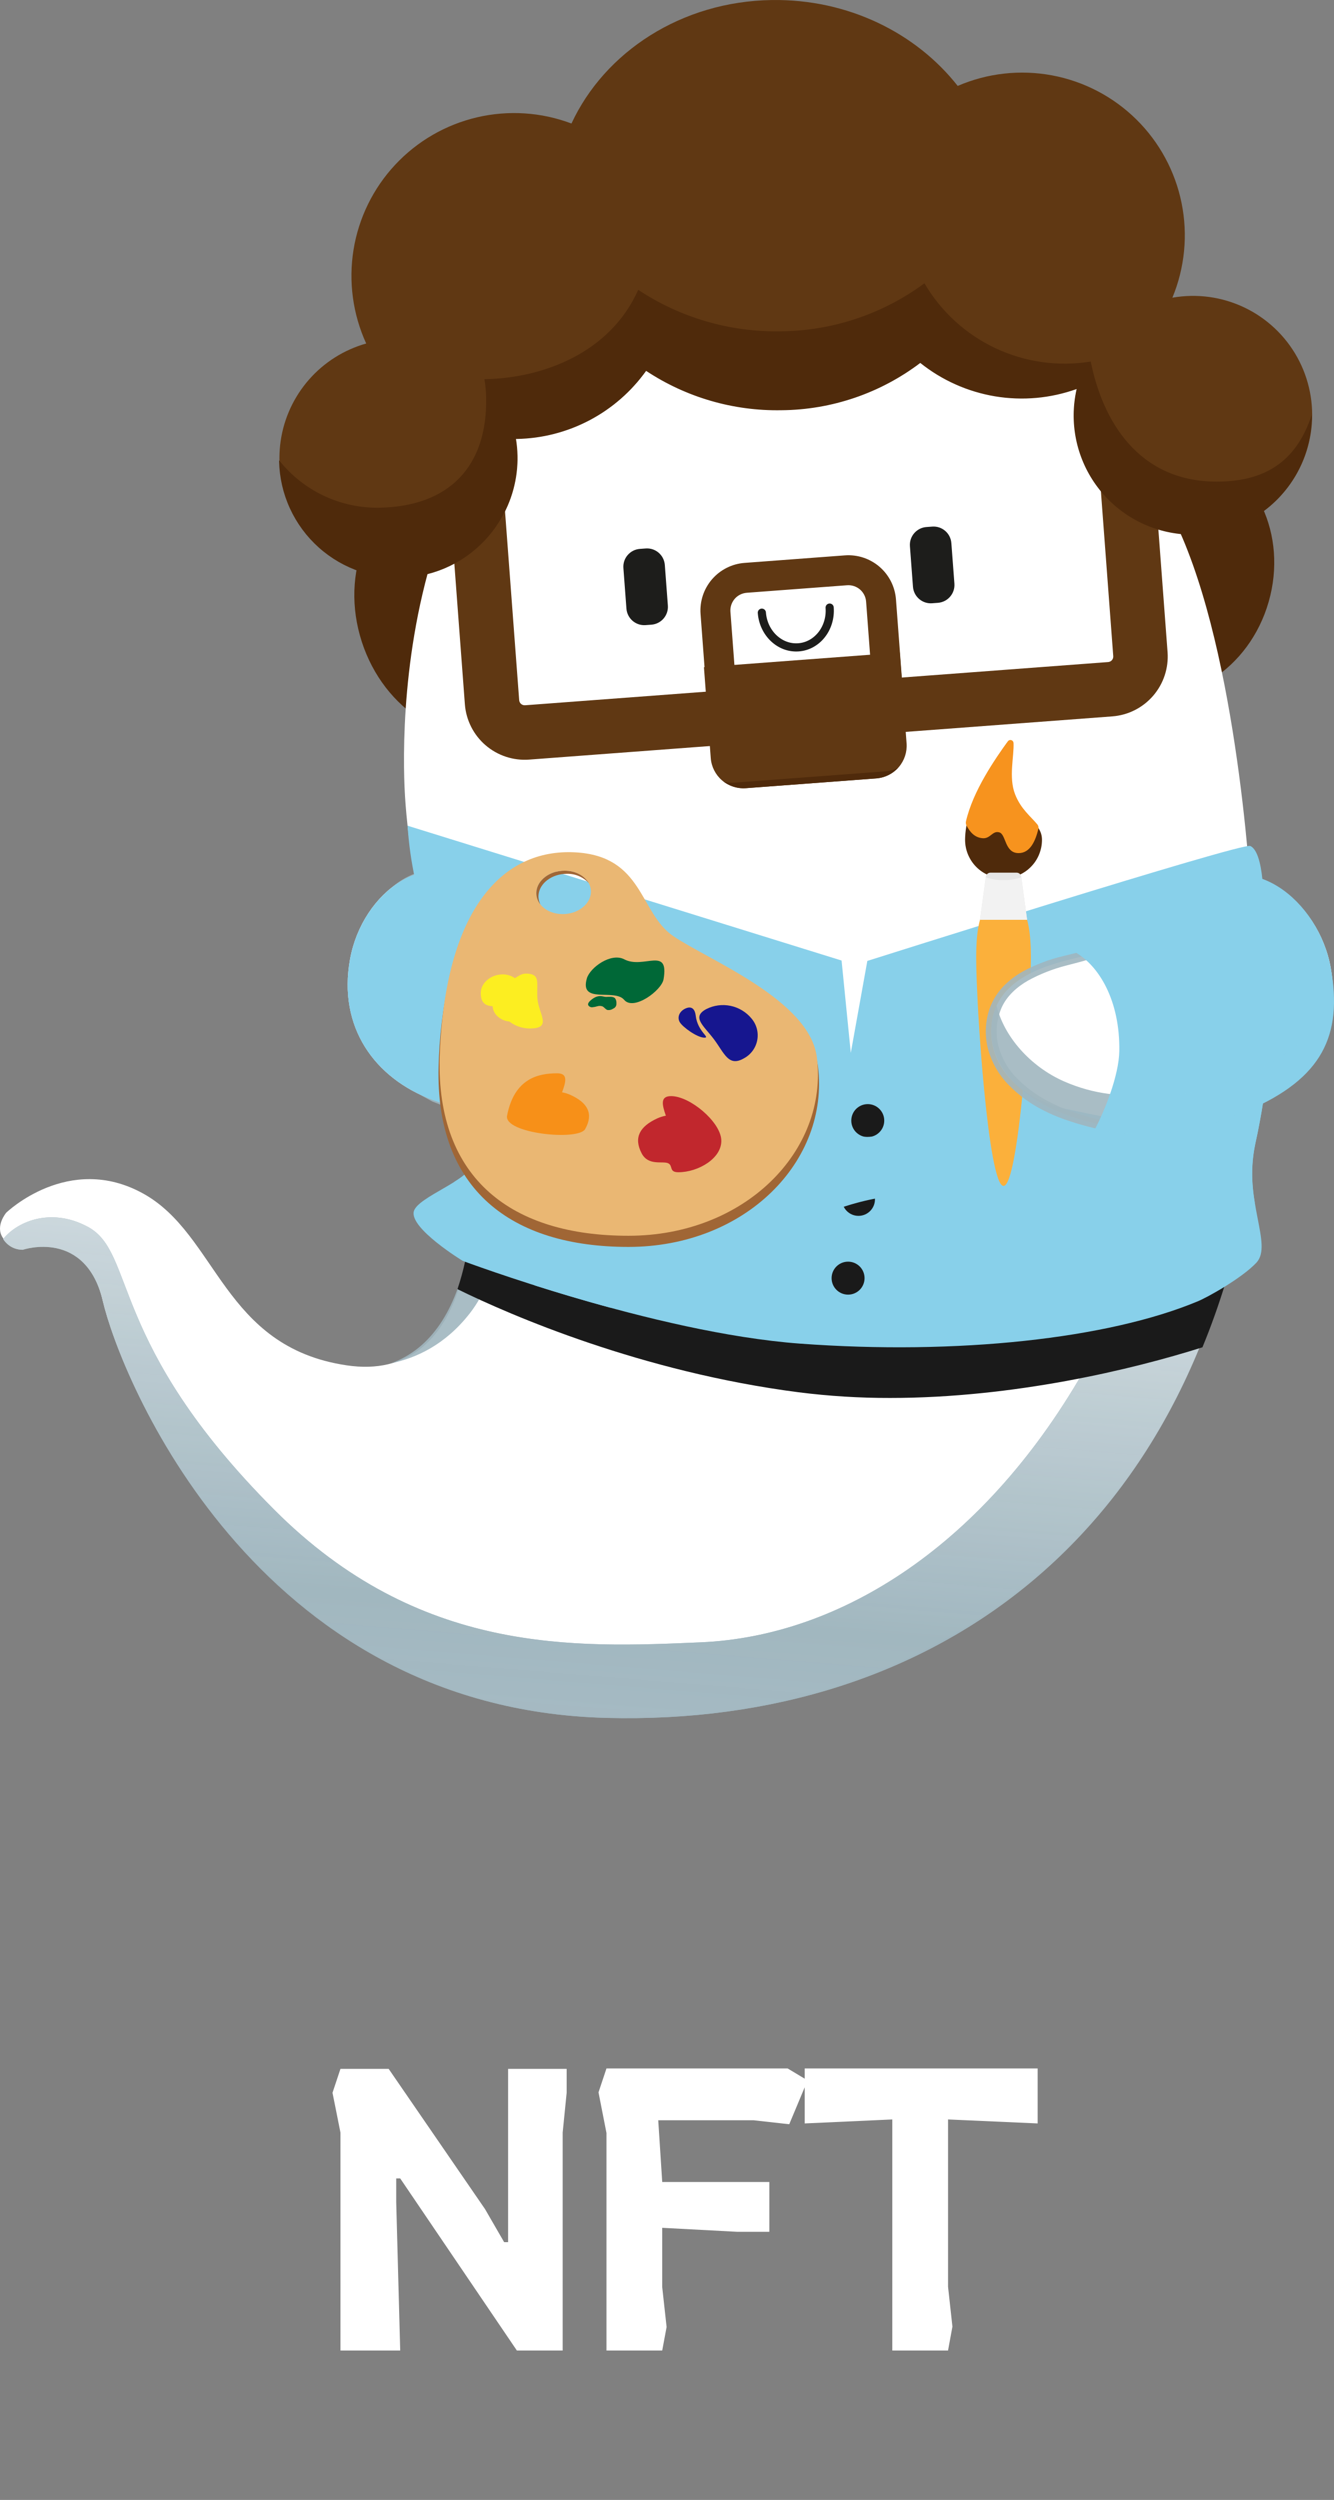 <svg width="134" height="251" viewBox="0 0 134 251" fill="none" xmlns="http://www.w3.org/2000/svg">
<rect x="0" y="0" width="134" height="251" fill="#808080" stroke="none"/>
<path d="M34.2 236V214.12L33.4 210.12L34.2 207.72H39.04L48.72 221.8L50.64 225.12H51.04V207.72H56.92V210.12L56.52 214.12V236H51.92L40.2 218.72H39.8V221.12L40.2 236H34.2ZM60.92 236V214.16L60.12 210.08L60.92 207.68H79.12L81.12 208.88L79.28 213.28L75.68 212.88H66.12L66.52 219.08H77.28V224.08H74.04L66.52 223.68V229.64L66.96 233.64L66.52 236H60.92ZM89.631 236V212.8L80.831 213.2V207.68H104.231V213.2L95.231 212.8V229.6L95.671 233.6L95.231 236H89.631Z" fill="white"/>
<path d="M50.98 73.505C56.828 71.611 59.756 64.479 57.52 57.575C55.285 50.671 48.731 46.61 42.883 48.504C37.035 50.398 34.106 57.53 36.342 64.434C38.578 71.338 45.132 75.399 50.98 73.505Z" fill="#4F2A0B"/>
<path d="M127.436 60.43C129.372 53.693 126.152 46.856 120.243 45.158C114.335 43.46 107.976 47.544 106.041 54.281C104.105 61.017 107.325 67.855 113.233 69.553C119.141 71.251 125.5 67.166 127.436 60.43Z" fill="#4F2A0B"/>
<path d="M60.856 172.329C25.419 171.404 12.051 138.02 10.317 130.594C8.583 123.168 2.247 125.327 2.247 125.327C1.853 125.334 1.463 125.239 1.116 125.051C0.769 124.863 0.477 124.589 0.268 124.254C-0.499 123.082 0.624 121.761 0.624 121.761C0.624 121.761 6.889 115.695 14.378 119.835C21.868 123.975 22.36 135.231 34.816 137.084C47.271 138.936 48.618 122.675 46.553 112.068C44.609 102.08 41.038 88.497 40.638 79.066C40.237 69.636 40.987 31.29 76.405 28.088C102.206 25.007 113.58 41.781 118.784 54.019C124.636 67.782 125.749 91.192 125.749 91.192C125.749 91.192 125.928 95.237 126.129 99.515C126.33 103.794 126.553 108.307 125.759 114.449C120.698 153.599 94.068 173.197 60.856 172.329Z" fill="white"/>
<path d="M60.907 172.484C94.12 173.352 120.75 153.753 125.811 114.603C126.605 108.461 126.382 103.949 126.181 99.67C125.98 95.391 125.8 91.347 125.493 86.961C121.838 108.364 120.113 117.576 109.3 136.885C99.051 155.187 84.386 164.283 70.434 164.892C57.731 165.446 42.084 166.159 27.508 151.539C10.811 134.793 13.691 125.776 8.814 123.173C4.916 121.093 1.526 122.835 0.32 124.409C0.529 124.743 0.821 125.018 1.168 125.206C1.515 125.394 1.904 125.489 2.299 125.481C2.299 125.481 8.634 123.322 10.368 130.748C12.102 138.174 25.471 171.558 60.907 172.484Z" fill="url(#paint0_radial)"/>
<path d="M60.907 172.484C94.12 173.352 120.75 153.753 125.811 114.603C126.605 108.461 126.382 103.949 126.181 99.67C125.98 95.391 125.8 91.347 125.493 86.961C121.838 108.364 120.113 117.576 109.3 136.885C99.051 155.187 84.386 164.283 70.434 164.892C57.731 165.446 42.084 166.159 27.508 151.539C10.811 134.793 13.691 125.776 8.814 123.173C4.916 121.093 1.526 122.835 0.32 124.409C0.529 124.743 0.821 125.018 1.168 125.206C1.515 125.394 1.904 125.489 2.299 125.481C2.299 125.481 8.634 123.322 10.368 130.748C12.102 138.174 25.471 171.558 60.907 172.484Z" fill="url(#paint1_linear)"/>
<path d="M64.857 55.068L64.276 55.111C63.287 55.185 62.545 56.047 62.62 57.036L62.925 61.108C62.999 62.097 63.861 62.839 64.85 62.764L65.431 62.721C66.42 62.647 67.162 61.785 67.087 60.796L66.782 56.724C66.708 55.735 65.846 54.993 64.857 55.068Z" fill="#1D1D1B"/>
<path d="M93.639 52.873L93.058 52.916C92.069 52.99 91.328 53.852 91.402 54.841L91.707 58.913C91.781 59.902 92.643 60.644 93.632 60.57L94.213 60.526C95.202 60.452 95.944 59.59 95.87 58.601L95.564 54.529C95.49 53.54 94.628 52.798 93.639 52.873Z" fill="#1D1D1B"/>
<path d="M46.559 101.98C45.79 99.848 42.678 93.559 42.678 93.559L46.421 111.363V111.363C46.478 111.65 46.539 111.936 46.604 112.222C48.46 120.301 47.687 133.915 39.247 136.885C41.788 136.372 44.732 135.022 47.203 131.849C53.332 123.977 48.721 108.467 46.559 101.98Z" fill="url(#paint2_radial)"/>
<path d="M35.156 96.325C36.374 89.54 43.124 84.531 48.535 89.244C52.635 92.815 57.746 94.62 61.182 95.444C65.415 96.459 69.049 98.225 69.254 102.385C69.459 106.544 65.958 109.607 61.751 110.494C55.426 111.827 50.288 112.993 43.479 110.447C37.597 108.247 33.937 103.111 35.156 96.325Z" fill="white"/>
<path d="M43.111 106.392C49.92 108.939 55.978 110.352 61.951 107.726C65.347 106.233 67.991 103.21 68.729 100.101C69.044 100.808 69.222 101.569 69.252 102.342C69.457 106.502 65.852 109.581 61.745 111.073C55.498 113.343 50.286 112.951 43.477 110.404C38.087 108.388 34.565 103.904 34.952 97.946C35.993 101.897 39.011 104.859 43.111 106.392Z" fill="url(#paint3_radial)"/>
<path d="M41.469 109.492L42.512 109.888L43.547 110.304L43.534 110.299C44.851 110.743 46.182 111.138 47.528 111.452C48.865 111.782 50.227 112.003 51.601 112.112C52.965 112.224 54.336 112.204 55.696 112.053C57.053 111.892 58.394 111.616 59.704 111.227C60.361 111.039 61.008 110.806 61.651 110.576C62.283 110.337 62.9 110.06 63.498 109.744C64.689 109.135 65.774 108.337 66.711 107.382C67.628 106.455 68.272 105.295 68.575 104.027C68.854 102.773 68.724 101.463 68.205 100.289C67.677 99.14 66.685 98.243 65.539 97.591C64.353 96.945 63.091 96.449 61.784 96.111C61.132 95.933 60.435 95.769 59.759 95.569C59.082 95.368 58.407 95.158 57.744 94.917C56.414 94.441 55.117 93.877 53.861 93.23C52.603 92.588 51.398 91.846 50.257 91.012C49.968 90.809 49.693 90.587 49.416 90.368C49.136 90.153 48.872 89.917 48.605 89.687C48.331 89.454 48.09 89.231 47.821 89.023C47.555 88.817 47.277 88.626 46.988 88.453C45.819 87.747 44.451 87.444 43.094 87.591C41.718 87.771 40.412 88.306 39.306 89.144C40.365 88.205 41.664 87.575 43.057 87.324C44.486 87.093 45.951 87.337 47.228 88.019C47.547 88.186 47.855 88.374 48.149 88.581C48.441 88.787 48.722 89.027 48.987 89.235C49.256 89.449 49.521 89.669 49.802 89.866C50.08 90.07 50.355 90.275 50.645 90.461C51.788 91.226 52.983 91.908 54.223 92.503C55.463 93.098 56.741 93.611 58.048 94.041C58.697 94.265 59.358 94.458 60.019 94.643C60.683 94.826 61.345 94.97 62.041 95.147C63.442 95.479 64.794 95.993 66.062 96.675C66.711 97.036 67.311 97.478 67.849 97.99C68.398 98.519 68.849 99.141 69.179 99.828C69.503 100.517 69.703 101.257 69.772 102.015C69.847 102.766 69.802 103.525 69.637 104.261C69.284 105.719 68.539 107.053 67.482 108.117C66.462 109.154 65.276 110.014 63.972 110.66C63.332 110.985 62.672 111.269 61.996 111.511C61.323 111.74 60.654 111.966 59.967 112.149C57.227 112.927 54.36 113.161 51.529 112.836C50.128 112.666 48.743 112.383 47.388 111.988C46.038 111.595 44.72 111.116 43.423 110.595L43.413 110.59L43.411 110.589L42.435 110.05L41.469 109.492Z" fill="url(#paint4_radial)"/>
<path d="M83.338 61.005C83.492 63.067 82.093 64.853 80.212 64.995C78.332 65.136 76.681 63.578 76.527 61.515" stroke="#1D1D1B" stroke-width="0.821" stroke-miterlimit="10" stroke-linecap="round"/>
<path d="M123.134 128.687C116.657 131.019 98.28 136.607 80.909 134.362C64.58 132.254 51.017 125.794 47.181 123.828C46.976 125.737 46.563 127.617 45.95 129.436C51.345 132.089 64.476 137.756 80.208 139.788C83.262 140.175 86.337 140.366 89.416 140.36C101.828 140.36 113.753 137.5 120.785 135.274C121.653 133.167 122.436 130.971 123.134 128.687Z" fill="#1A1A1A"/>
<path d="M127.083 92.837C127.078 92.738 127.073 92.641 127.068 92.546C127.059 92.38 127.05 92.221 127.042 92.067C127.025 91.739 127.009 91.443 126.996 91.186C126.989 91.066 126.984 90.954 126.978 90.852C126.953 90.366 126.938 90.086 126.938 90.086L126.935 90.038L126.934 90.014L126.933 89.999C126.932 89.977 126.93 89.948 126.928 89.916C126.927 89.902 126.926 89.888 126.925 89.873L126.921 89.812L126.919 89.774L126.913 89.693L126.911 89.661C126.904 89.555 126.895 89.43 126.885 89.286L126.884 89.277C126.869 89.07 126.851 88.827 126.829 88.549L126.828 88.54C126.755 87.628 126.495 85.339 125.589 84.938C124.754 84.569 87.123 96.48 87.123 96.48L85.462 105.709L84.536 96.441L40.941 82.905L40.941 82.906C41.058 84.711 41.31 86.505 41.694 88.273C41.857 88.703 41.998 89.142 42.116 89.586C42.123 89.621 42.131 89.656 42.138 89.691C42.234 90.142 42.333 90.596 42.435 91.052L42.442 91.085C42.542 91.53 42.643 91.976 42.747 92.424C42.755 92.457 42.762 92.49 42.77 92.523C42.876 92.979 42.984 93.436 43.093 93.894C43.099 93.917 43.105 93.941 43.11 93.964C43.216 94.405 43.323 94.846 43.431 95.287C43.439 95.319 43.447 95.352 43.455 95.384C43.566 95.839 43.678 96.293 43.792 96.747C43.801 96.784 43.81 96.82 43.819 96.857C43.926 97.284 44.033 97.711 44.141 98.137C44.15 98.174 44.16 98.212 44.169 98.25C44.281 98.694 44.394 99.137 44.506 99.578C44.536 99.695 44.566 99.812 44.595 99.93C44.669 100.219 44.742 100.507 44.816 100.794C44.948 101.313 45.078 101.828 45.208 102.338L45.238 102.458C45.347 102.887 45.454 103.311 45.559 103.733L45.568 103.765C45.674 104.188 45.778 104.606 45.88 105.02C45.885 105.043 45.891 105.067 45.897 105.089L45.897 105.089C46.158 106.151 46.406 107.184 46.632 108.174C47.278 111.024 47.533 113.949 47.391 116.868C47.306 118.443 41.948 120.17 41.568 121.622C41.121 123.33 46.479 126.596 46.479 126.596C46.479 126.596 65.701 133.818 80.341 134.903C96.241 136.081 111.321 134.394 120.245 130.686C121.221 130.308 124.774 128.314 126.207 126.775C127.894 124.964 124.849 120.481 126.082 114.904L126.08 114.901C126.153 114.569 126.224 114.235 126.293 113.899C126.305 113.838 126.319 113.778 126.331 113.718C126.387 113.442 126.44 113.164 126.493 112.886C126.535 112.666 126.576 112.446 126.616 112.225C126.653 112.021 126.69 111.817 126.725 111.611C126.803 111.156 126.879 110.699 126.949 110.238C127.225 108.423 127.401 106.594 127.476 104.76C127.509 103.937 127.52 103.147 127.516 102.383V102.382C127.507 100.581 127.413 98.92 127.324 97.298C127.273 96.371 127.223 95.457 127.178 94.607C127.172 94.496 127.166 94.386 127.16 94.277C127.133 93.766 127.107 93.282 127.083 92.837Z" fill="#88D0EA"/>
<g style="mix-blend-mode:multiply">
<path d="M84.536 96.441L79.38 109.49L42.417 92.307L79.38 111.529L84.536 96.441Z" fill="#88D0EA"/>
</g>
<g style="mix-blend-mode:multiply">
<path d="M87.123 96.48L93.09 109.678L128.867 94.106L92.55 111.483L87.123 96.48Z" fill="#88D0EA"/>
</g>
<path d="M87.166 114.168C88.081 114.168 88.822 113.427 88.822 112.513C88.822 111.599 88.081 110.857 87.166 110.857C86.252 110.857 85.511 111.599 85.511 112.513C85.511 113.427 86.252 114.168 87.166 114.168Z" fill="#1A1A1A"/>
<path d="M86.233 122.077C87.147 122.077 87.889 121.336 87.889 120.422C87.889 119.507 87.147 118.766 86.233 118.766C85.319 118.766 84.578 119.507 84.578 120.422C84.578 121.336 85.319 122.077 86.233 122.077Z" fill="#1A1A1A"/>
<path d="M85.189 129.986C86.104 129.986 86.845 129.245 86.845 128.33C86.845 127.416 86.104 126.675 85.189 126.675C84.275 126.675 83.534 127.416 83.534 128.33C83.534 129.245 84.275 129.986 85.189 129.986Z" fill="#1A1A1A"/>
<path d="M35.156 96.325C36.374 89.54 43.124 84.531 48.535 89.244C52.635 92.815 57.746 94.62 61.182 95.444C65.415 96.459 69.049 98.225 69.254 102.385C69.459 106.544 65.958 109.607 61.751 110.494C55.426 111.827 50.288 112.993 43.479 110.447C37.597 108.247 33.937 103.111 35.156 96.325Z" fill="#88D0EA"/>
<g style="mix-blend-mode:multiply" opacity="0.51">
<g style="mix-blend-mode:multiply" opacity="0.51">
<path d="M69.254 102.385C69.222 101.517 69.002 100.666 68.61 99.892C68.099 103.367 64.916 105.881 61.172 106.67C54.847 108.004 49.709 109.17 42.9 106.623C39.018 105.172 36.105 102.44 34.923 98.801C34.892 104.354 38.336 108.523 43.479 110.447C50.288 112.993 55.426 111.827 61.752 110.494C65.958 109.607 69.459 106.544 69.254 102.385Z" fill="#88D0EA"/>
</g>
</g>
<g style="mix-blend-mode:multiply">
<path d="M45.57 103.774C45.675 104.194 45.778 104.609 45.88 105.02C45.885 105.043 45.891 105.066 45.897 105.089L45.897 105.089C46.158 106.151 46.406 107.184 46.632 108.174C47.278 111.024 47.533 113.949 47.391 116.868C47.36 117.454 46.597 118.061 45.633 118.667C47.155 121.78 49.853 126.286 53.724 129.062C55.922 129.76 58.496 130.534 61.275 131.289C69.66 130.327 80.452 120.37 90.769 120.017C100.371 119.689 118.419 123.814 126.042 120.744C125.681 118.813 125.695 116.83 126.082 114.904L126.08 114.901C126.153 114.569 126.224 114.235 126.293 113.899C126.305 113.838 126.318 113.778 126.331 113.718C126.387 113.442 126.44 113.164 126.493 112.886C126.535 112.666 126.576 112.446 126.616 112.225C126.653 112.021 126.69 111.817 126.725 111.611C126.803 111.156 126.879 110.699 126.949 110.238C127.225 108.423 127.401 106.594 127.476 104.759C127.509 103.937 127.52 103.147 127.516 102.383V102.382C127.516 102.299 127.513 102.22 127.512 102.138C121.634 104.517 98.112 113.782 87.448 114.144C76.439 114.518 52.203 102.651 45.57 103.774Z" fill="#88D0EA"/>
</g>
<path d="M72.806 97.711L72.851 98.392H45.099C44.474 101.245 44.125 104.153 44.056 107.073C43.717 119.448 51.378 125.195 63.124 125.195C74.87 125.195 83.335 116.587 82.166 107.073C81.684 103.148 76.939 100.052 72.806 97.711Z" fill="#A06635"/>
<path d="M67.635 93.993C64.201 91.657 64.663 85.928 57.739 85.575C50.557 85.21 44.667 91.175 44.166 106.174C43.837 118.402 51.453 124.076 63.123 124.076C74.794 124.076 83.211 115.575 82.056 106.174C81.346 100.399 71.185 96.408 67.635 93.993ZM56.518 91.779C54.98 91.779 53.8 90.779 53.88 89.565C53.958 88.372 55.229 87.42 56.718 87.42C58.208 87.42 59.391 88.372 59.359 89.565C59.327 90.779 58.055 91.779 56.518 91.779Z" fill="#EAB773"/>
<path d="M54.091 89.889C54.168 88.69 55.44 87.733 56.933 87.733C57.344 87.721 57.753 87.796 58.133 87.956C58.512 88.115 58.853 88.354 59.132 88.656C58.723 87.924 57.803 87.42 56.718 87.42C55.229 87.42 53.958 88.372 53.88 89.565C53.852 90.018 53.998 90.464 54.287 90.814C54.138 90.529 54.071 90.209 54.091 89.889Z" fill="#A06635"/>
<path d="M75.49 102.261C75.744 102.561 75.927 102.914 76.026 103.294C76.125 103.674 76.137 104.072 76.061 104.457C75.985 104.842 75.824 105.206 75.589 105.52C75.353 105.835 75.05 106.092 74.702 106.274C73.173 107.141 72.761 105.741 71.718 104.35C70.694 102.984 69.438 102.132 70.938 101.32C71.691 100.935 72.552 100.819 73.38 100.99C74.207 101.162 74.952 101.61 75.49 102.261Z" fill="#16168F"/>
<path d="M68.272 102.611C67.988 102.103 68.277 101.487 68.913 101.233C69.547 100.979 69.82 101.41 69.883 101.963C70.066 103.587 71.384 104.183 70.763 104.186C70.04 104.189 68.558 103.122 68.272 102.611Z" fill="#16168F"/>
<path d="M53.977 100.165C53.9 98.66 54.281 97.854 53.005 97.756C52.429 97.712 52.188 97.942 51.726 98.21C51.316 97.928 50.822 97.797 50.326 97.839C49.207 97.916 48.296 98.743 48.293 99.698C48.29 100.546 48.627 100.986 49.481 101.028C49.505 101.355 49.634 101.665 49.849 101.912C50.187 102.288 50.656 102.521 51.16 102.563C51.849 103.09 52.713 103.335 53.576 103.248C55.396 103.096 54.057 101.702 53.977 100.165Z" fill="#FCEE21"/>
<path d="M67.411 110.054C66.294 110.054 66.507 110.929 66.886 112.019C66.584 112.075 66.29 112.168 66.011 112.296C64.287 113.088 63.611 114.206 64.463 115.816C65.13 117.077 66.577 116.549 67.106 116.791C67.636 117.033 67.166 117.698 68.143 117.698C70.136 117.698 72.561 116.29 72.454 114.436C72.349 112.622 69.313 110.054 67.411 110.054Z" fill="#C1272D"/>
<path d="M55.975 107.763C57.075 107.763 56.851 108.613 56.459 109.671C56.755 109.725 57.043 109.815 57.317 109.94C59.004 110.71 59.651 111.795 58.785 113.358C58.107 114.58 50.59 113.807 50.935 112.017C51.662 108.251 54.1 107.763 55.975 107.763Z" fill="#F79018"/>
<path d="M66.654 98.325C66.462 99.441 63.653 101.527 62.696 100.387C61.714 99.217 58.187 100.871 58.95 98.236C59.264 97.148 61.374 95.618 62.705 96.319C64.641 97.341 67.233 94.963 66.654 98.325Z" fill="#006837"/>
<path d="M59.364 100.411C59.194 100.554 59.008 100.749 59.093 100.936C59.138 101.004 59.2 101.058 59.274 101.093C59.347 101.127 59.429 101.141 59.509 101.132C59.678 101.116 59.844 101.083 60.006 101.032C60.169 100.982 60.343 100.985 60.504 101.038C60.709 101.126 60.811 101.352 61.031 101.41C61.23 101.435 61.432 101.385 61.596 101.269C61.7 101.229 61.789 101.155 61.847 101.059C61.906 100.964 61.931 100.851 61.92 100.74C61.937 100.561 61.889 100.383 61.785 100.236C61.586 100.021 61.153 100.088 60.875 100.091C60.552 100.094 60.129 99.769 59.364 100.411Z" fill="#006837"/>
<path d="M119.616 29.71C118.996 29.722 118.377 29.782 117.766 29.89C119.013 26.885 119.335 23.577 118.69 20.389C118.045 17.2 116.463 14.277 114.147 11.993C111.831 9.709 108.885 8.169 105.688 7.569C102.491 6.97 99.188 7.338 96.201 8.627C92.026 3.315 85.186 -0.108 77.533 0.003C68.444 0.135 60.745 5.215 57.403 12.402C54.373 11.259 51.073 11.043 47.92 11.78C44.768 12.517 41.906 14.174 39.697 16.541C37.487 18.907 36.031 21.877 35.513 25.073C34.995 28.268 35.438 31.546 36.785 34.49C34.561 35.116 32.566 36.373 31.041 38.11C29.517 39.846 28.527 41.986 28.193 44.273C27.859 46.559 28.194 48.894 29.158 50.993C30.123 53.093 31.674 54.869 33.626 56.106C35.578 57.343 37.846 57.988 40.157 57.963C42.467 57.938 44.721 57.244 46.646 55.966C48.571 54.687 50.084 52.879 51.003 50.759C51.922 48.639 52.207 46.298 51.824 44.019C51.867 44.018 51.91 44.02 51.953 44.02C54.501 43.973 57.002 43.329 59.257 42.141C61.511 40.953 63.456 39.253 64.934 37.178C68.964 39.845 73.708 41.225 78.539 41.135C83.576 41.093 88.464 39.427 92.478 36.384C94.655 38.126 97.242 39.281 99.991 39.739C102.741 40.198 105.562 39.945 108.187 39.005C107.632 41.432 107.849 43.972 108.807 46.27C109.765 48.568 111.416 50.51 113.53 51.825C115.645 53.14 118.117 53.762 120.602 53.605C123.087 53.447 125.46 52.519 127.392 50.948C129.324 49.377 130.717 47.242 131.378 44.842C132.039 42.441 131.934 39.894 131.078 37.556C130.222 35.218 128.657 33.206 126.603 31.799C124.548 30.393 122.106 29.662 119.616 29.71V29.71Z" fill="#603813"/>
<path d="M86.34 75.39L76.258 76.146C74.992 76.24 73.741 75.827 72.779 74.999C71.817 74.172 71.223 72.996 71.126 71.731L70.37 61.648C70.277 60.383 70.689 59.132 71.517 58.169C72.345 57.208 73.521 56.613 74.786 56.517L84.868 55.761C86.134 55.667 87.385 56.08 88.347 56.907C89.309 57.735 89.903 58.911 90 60.176L90.756 70.259C90.849 71.524 90.437 72.775 89.609 73.737C88.781 74.699 87.606 75.294 86.34 75.39ZM75.011 59.517C74.541 59.553 74.104 59.774 73.797 60.131C73.49 60.489 73.336 60.953 73.371 61.423L74.127 71.505C74.163 71.975 74.384 72.412 74.741 72.72C75.098 73.027 75.563 73.18 76.033 73.146L86.115 72.39C86.585 72.354 87.022 72.133 87.329 71.776C87.637 71.418 87.79 70.954 87.755 70.484L86.999 60.401C86.963 59.931 86.743 59.495 86.385 59.187C86.028 58.88 85.563 58.727 85.093 58.761L75.011 59.517Z" fill="#603813"/>
<path d="M70.711 66.988L90.382 65.513L91.066 74.635C91.131 75.504 90.849 76.362 90.281 77.022C89.713 77.682 88.906 78.089 88.038 78.154L74.914 79.138C74.046 79.203 73.187 78.921 72.527 78.353C71.867 77.785 71.46 76.978 71.395 76.11L70.711 66.988Z" fill="#603813"/>
<path d="M89.105 77.432L73.829 78.577C73.444 78.607 73.057 78.572 72.683 78.474C73.334 78.962 74.141 79.197 74.952 79.135L88.077 78.151C88.894 78.066 89.653 77.69 90.215 77.091C89.866 77.265 89.491 77.38 89.105 77.432Z" fill="#4F2A0B"/>
<path d="M74.864 74.638L53.148 76.267C51.557 76.384 49.984 75.866 48.774 74.825C47.565 73.784 46.818 72.306 46.697 70.716L44.878 46.467L50.334 46.058L52.152 70.306C52.165 70.451 52.233 70.584 52.343 70.678C52.453 70.772 52.594 70.82 52.739 70.811L74.455 69.183L74.864 74.638Z" fill="#603813"/>
<path d="M111.731 71.928L90.014 73.556L89.606 68.101L111.321 66.472C111.465 66.46 111.599 66.391 111.693 66.282C111.787 66.172 111.835 66.03 111.826 65.886L110.008 41.638L115.463 41.229L117.282 65.477C117.399 67.068 116.881 68.641 115.84 69.85C114.799 71.06 113.321 71.807 111.731 71.928Z" fill="#603813"/>
<path d="M122.224 48.357C114.294 48.357 110.735 42.164 109.566 36.301C106.313 36.831 102.976 36.364 99.993 34.962C97.011 33.559 94.524 31.286 92.859 28.442C88.678 31.532 83.626 33.22 78.428 33.265C73.343 33.36 68.349 31.907 64.108 29.1C61.276 35.484 54.447 37.958 48.797 38.067C48.751 38.068 48.706 38.066 48.66 38.066C48.763 38.676 48.82 39.293 48.833 39.912C48.967 46.863 45.088 50.841 38.137 50.975C36.199 51.014 34.28 50.604 32.527 49.778C30.774 48.952 29.237 47.731 28.034 46.212C28.034 46.238 28.033 46.263 28.034 46.288C28.066 47.933 28.436 49.553 29.123 51.047C29.809 52.542 30.796 53.879 32.023 54.975C33.249 56.071 34.688 56.902 36.251 57.416C37.813 57.931 39.464 58.118 41.102 57.965C42.739 57.812 44.328 57.323 45.768 56.529C47.208 55.735 48.469 54.652 49.472 53.348C50.474 52.044 51.197 50.548 51.596 48.952C51.994 47.356 52.058 45.695 51.786 44.073C51.829 44.073 51.872 44.075 51.915 44.074C54.463 44.027 56.964 43.384 59.219 42.196C61.473 41.008 63.418 39.308 64.897 37.233C68.926 39.9 73.67 41.279 78.501 41.189C83.538 41.148 88.427 39.482 92.44 36.439C94.617 38.18 97.204 39.335 99.953 39.794C102.703 40.252 105.524 39.999 108.149 39.059C107.773 40.703 107.749 42.408 108.079 44.062C108.409 45.716 109.085 47.282 110.063 48.656C111.04 50.03 112.298 51.182 113.752 52.036C115.206 52.89 116.825 53.427 118.501 53.611C120.178 53.795 121.874 53.623 123.479 53.105C125.084 52.587 126.562 51.735 127.814 50.606C129.067 49.477 130.067 48.095 130.748 46.552C131.429 45.009 131.776 43.34 131.766 41.653C130.359 45.885 127.58 48.357 122.224 48.357Z" fill="#4F2A0B"/>
<path d="M103.555 96.098C103.555 101.053 102.324 119.068 100.806 119.068C99.287 119.068 98.057 101.053 98.057 96.098C98.057 91.143 99.287 90.268 100.806 90.268C102.324 90.268 103.555 91.143 103.555 96.098Z" fill="#FBB03B"/>
<path d="M104.667 84.32C104.667 85.344 104.261 86.327 103.536 87.051C102.812 87.775 101.83 88.182 100.806 88.182C99.781 88.182 98.799 87.775 98.075 87.051C97.351 86.327 96.944 85.344 96.944 84.32C96.944 80.884 99.625 76.695 101.137 74.612C101.315 74.367 101.669 74.403 101.689 74.706C101.778 76.011 101.186 78.099 101.841 79.792C102.725 82.077 104.667 82.586 104.667 84.32Z" fill="#4F2A0B"/>
<g style="mix-blend-mode:multiply" opacity="0.25">
<path d="M100.659 86.428C98.604 86.342 97.253 84.94 96.95 84.034C96.946 84.13 96.944 84.225 96.944 84.32C96.944 85.214 97.254 86.08 97.821 86.77C98.388 87.461 99.177 87.934 100.053 88.108C100.93 88.282 101.839 88.147 102.627 87.726C103.415 87.304 104.033 86.623 104.375 85.797C103.19 86.251 101.927 86.465 100.659 86.428Z" fill="#4F2A0B"/>
</g>
<path d="M103.172 92.35H98.439L99.025 88.03C99.041 87.916 99.097 87.811 99.184 87.735C99.271 87.659 99.382 87.618 99.498 87.618H102.114C102.23 87.618 102.341 87.659 102.428 87.735C102.515 87.811 102.571 87.916 102.586 88.03L103.172 92.35Z" fill="#E6E6E6"/>
<g style="mix-blend-mode:multiply" opacity="0.31">
<path d="M100.806 104.668C99.736 104.668 98.787 102.947 98.192 100.288C98.551 107.429 99.586 119.068 100.806 119.068C102.026 119.068 103.061 107.429 103.42 100.288C102.825 102.947 101.876 104.668 100.806 104.668Z" fill="#FBB03B"/>
</g>
<path d="M100.806 88.37C100.198 88.38 99.593 88.284 99.018 88.087L98.439 92.35H103.172L102.594 88.087C102.019 88.284 101.414 88.38 100.806 88.37Z" fill="#F2F2F2"/>
<path d="M133.674 97.174C132.456 90.388 125.706 85.379 120.295 90.092C116.194 93.664 111.084 95.468 107.648 96.292C103.415 97.307 99.781 99.074 99.576 103.233C99.371 107.392 102.872 110.455 107.079 111.342C113.404 112.675 118.542 113.842 125.351 111.295C131.233 109.095 134.893 103.959 133.674 97.174Z" fill="white"/>
<path d="M125.719 107.241C118.91 109.787 112.852 111.2 106.879 108.574C103.483 107.081 100.839 104.058 100.101 100.949C99.786 101.656 99.608 102.417 99.578 103.191C99.373 107.35 102.978 110.429 107.085 111.921C113.332 114.191 118.544 113.799 125.353 111.252C130.744 109.236 134.265 104.753 133.878 98.794C132.837 102.745 129.819 105.707 125.719 107.241Z" fill="url(#paint5_radial)"/>
<path d="M127.362 110.34L126.395 110.899L125.419 111.438L125.418 111.439L125.407 111.443C124.11 111.964 122.792 112.443 121.442 112.836C120.087 113.231 118.702 113.515 117.301 113.685C114.47 114.009 111.604 113.776 108.863 112.997C108.176 112.814 107.507 112.588 106.834 112.359C106.159 112.117 105.499 111.833 104.858 111.508C103.555 110.862 102.368 110.003 101.349 108.965C100.291 107.901 99.546 106.568 99.194 105.109C99.029 104.373 98.983 103.615 99.058 102.863C99.127 102.105 99.328 101.365 99.651 100.676C99.982 99.989 100.432 99.367 100.981 98.839C101.519 98.326 102.12 97.884 102.769 97.523C104.037 96.841 105.388 96.327 106.789 95.995C107.485 95.818 108.147 95.674 108.811 95.491C109.473 95.306 110.133 95.113 110.783 94.889C112.089 94.46 113.367 93.946 114.607 93.351C115.847 92.756 117.043 92.074 118.186 91.309C118.475 91.123 118.751 90.918 119.028 90.715C119.31 90.517 119.574 90.297 119.843 90.083C120.108 89.875 120.389 89.636 120.681 89.429C120.976 89.222 121.284 89.034 121.602 88.867C122.879 88.186 124.344 87.941 125.773 88.172C127.167 88.423 128.465 89.053 129.525 89.993C128.418 89.154 127.112 88.619 125.736 88.439C124.379 88.292 123.011 88.595 121.843 89.301C121.553 89.474 121.275 89.665 121.009 89.872C120.74 90.079 120.499 90.302 120.225 90.535C119.958 90.766 119.695 91.002 119.414 91.216C119.138 91.436 118.862 91.657 118.573 91.86C117.433 92.694 116.227 93.436 114.969 94.078C113.713 94.725 112.416 95.289 111.087 95.765C110.423 96.006 109.749 96.216 109.072 96.418C108.395 96.617 107.698 96.782 107.046 96.959C105.739 97.297 104.478 97.794 103.291 98.439C102.145 99.091 101.153 99.989 100.626 101.137C100.106 102.311 99.976 103.621 100.255 104.875C100.558 106.143 101.203 107.303 102.119 108.23C103.057 109.185 104.142 109.983 105.332 110.593C105.93 110.908 106.547 111.186 107.179 111.424C107.822 111.655 108.469 111.887 109.126 112.075C110.436 112.464 111.777 112.74 113.134 112.901C114.494 113.052 115.866 113.072 117.23 112.961C118.603 112.851 119.965 112.63 121.302 112.3C122.648 111.986 123.979 111.591 125.296 111.147L125.284 111.152L126.318 110.736L127.362 110.34Z" fill="url(#paint6_radial)"/>
<path d="M120.103 89.587C116.36 92.847 111.265 94.62 107.88 95.534C110.429 96.924 112.515 100.523 112.434 105.534C112.394 107.986 110.96 111.559 109.966 113.415C114.699 114.301 119.268 114.128 125.374 111.493C132.812 108.282 134.893 103.959 133.675 97.174C132.456 90.388 125.514 84.873 120.103 89.587Z" fill="#88D0EA"/>
<g style="mix-blend-mode:multiply" opacity="0.49">
<g style="mix-blend-mode:multiply" opacity="0.49">
<path d="M125.374 107.806C119.91 110.165 115.676 110.548 111.454 109.968C111.041 111.143 110.543 112.288 109.966 113.392C114.699 114.278 119.268 114.105 125.374 111.469C132.276 108.49 134.563 104.552 133.884 98.578C133.332 102.577 130.756 105.483 125.374 107.806Z" fill="#88D0EA"/>
</g>
</g>
<path d="M101.962 79.741C101.301 78.034 101.877 75.934 101.81 74.592C101.806 74.527 101.782 74.465 101.741 74.415C101.7 74.364 101.645 74.327 101.583 74.309C101.52 74.292 101.454 74.293 101.393 74.314C101.331 74.336 101.278 74.375 101.24 74.428C99.959 76.192 97.728 79.411 97.031 82.47C96.998 82.619 97.021 82.773 97.094 82.906C97.425 83.518 97.874 84.089 98.697 84.16C99.499 84.229 99.691 83.367 100.384 83.574C101.077 83.781 100.904 85.653 102.318 85.655C103.49 85.657 104.01 84.413 104.298 83.259C104.322 83.179 104.326 83.095 104.311 83.013C104.296 82.931 104.261 82.853 104.211 82.787C103.548 81.981 102.537 81.227 101.962 79.741Z" fill="#F7931E"/>
<g style="mix-blend-mode:screen">
<path d="M103.335 84.743C102.547 85.42 101.882 85.178 101.56 84.804C101.239 84.43 102.2 84.249 102.736 83.788C103.273 83.327 103.273 82.875 103.594 83.249C103.916 83.624 104.124 84.066 103.335 84.743Z" fill="#F7931E"/>
</g>
<g style="mix-blend-mode:screen">
<path d="M98.831 83.595C98.343 83.729 98.101 83.485 98.037 83.253C97.974 83.022 98.327 83.236 98.659 83.144C98.991 83.053 99.191 82.76 99.255 82.992C99.319 83.223 99.318 83.461 98.831 83.595Z" fill="#F7931E"/>
</g>
<defs>
<radialGradient id="paint0_radial" cx="0" cy="0" r="1" gradientUnits="userSpaceOnUse" gradientTransform="translate(186125 31900.5) scale(38936.1 26425.9)">
<stop offset="0.638" stop-color="white"/>
<stop offset="0.801" stop-color="#A0B6BF" stop-opacity="0.9"/>
</radialGradient>
<linearGradient id="paint1_linear" x1="141.674" y1="72.579" x2="130.594" y2="207.907" gradientUnits="userSpaceOnUse">
<stop offset="0.163" stop-color="white"/>
<stop offset="0.705" stop-color="#A0B6BF" stop-opacity="0.9"/>
<stop offset="0.955" stop-color="#AFC1C9" stop-opacity="0.942"/>
</linearGradient>
<radialGradient id="paint2_radial" cx="0" cy="0" r="1" gradientUnits="userSpaceOnUse" gradientTransform="translate(15061.7 19099.7) scale(889.715 3499.1)">
<stop offset="0.324" stop-color="white"/>
<stop offset="0.801" stop-color="#A0B6BF" stop-opacity="0.9"/>
</radialGradient>
<radialGradient id="paint3_radial" cx="0" cy="0" r="1" gradientUnits="userSpaceOnUse" gradientTransform="translate(23805.7 3671.53) rotate(180) scale(7380.97 3142.87)">
<stop offset="0.655" stop-color="white"/>
<stop offset="0.801" stop-color="#A0B6BF" stop-opacity="0.9"/>
</radialGradient>
<radialGradient id="paint4_radial" cx="0" cy="0" r="1" gradientUnits="userSpaceOnUse" gradientTransform="translate(43154.1 -8041.34) scale(1603.77 1784.78)">
<stop offset="0.324" stop-color="white"/>
<stop offset="0.801" stop-color="#A0B6BF" stop-opacity="0.9"/>
</radialGradient>
<radialGradient id="paint5_radial" cx="0" cy="0" r="1" gradientUnits="userSpaceOnUse" gradientTransform="translate(57164.6 3717.72) scale(7380.97 3142.87)">
<stop offset="0.655" stop-color="white"/>
<stop offset="0.801" stop-color="#A0B6BF" stop-opacity="0.9"/>
</radialGradient>
<radialGradient id="paint6_radial" cx="0" cy="0" r="1" gradientUnits="userSpaceOnUse" gradientTransform="translate(49933.4 -7960.4) scale(1603.77 1784.78)">
<stop offset="0.324" stop-color="white"/>
<stop offset="0.801" stop-color="#A0B6BF" stop-opacity="0.9"/>
</radialGradient>
</defs>
</svg>
